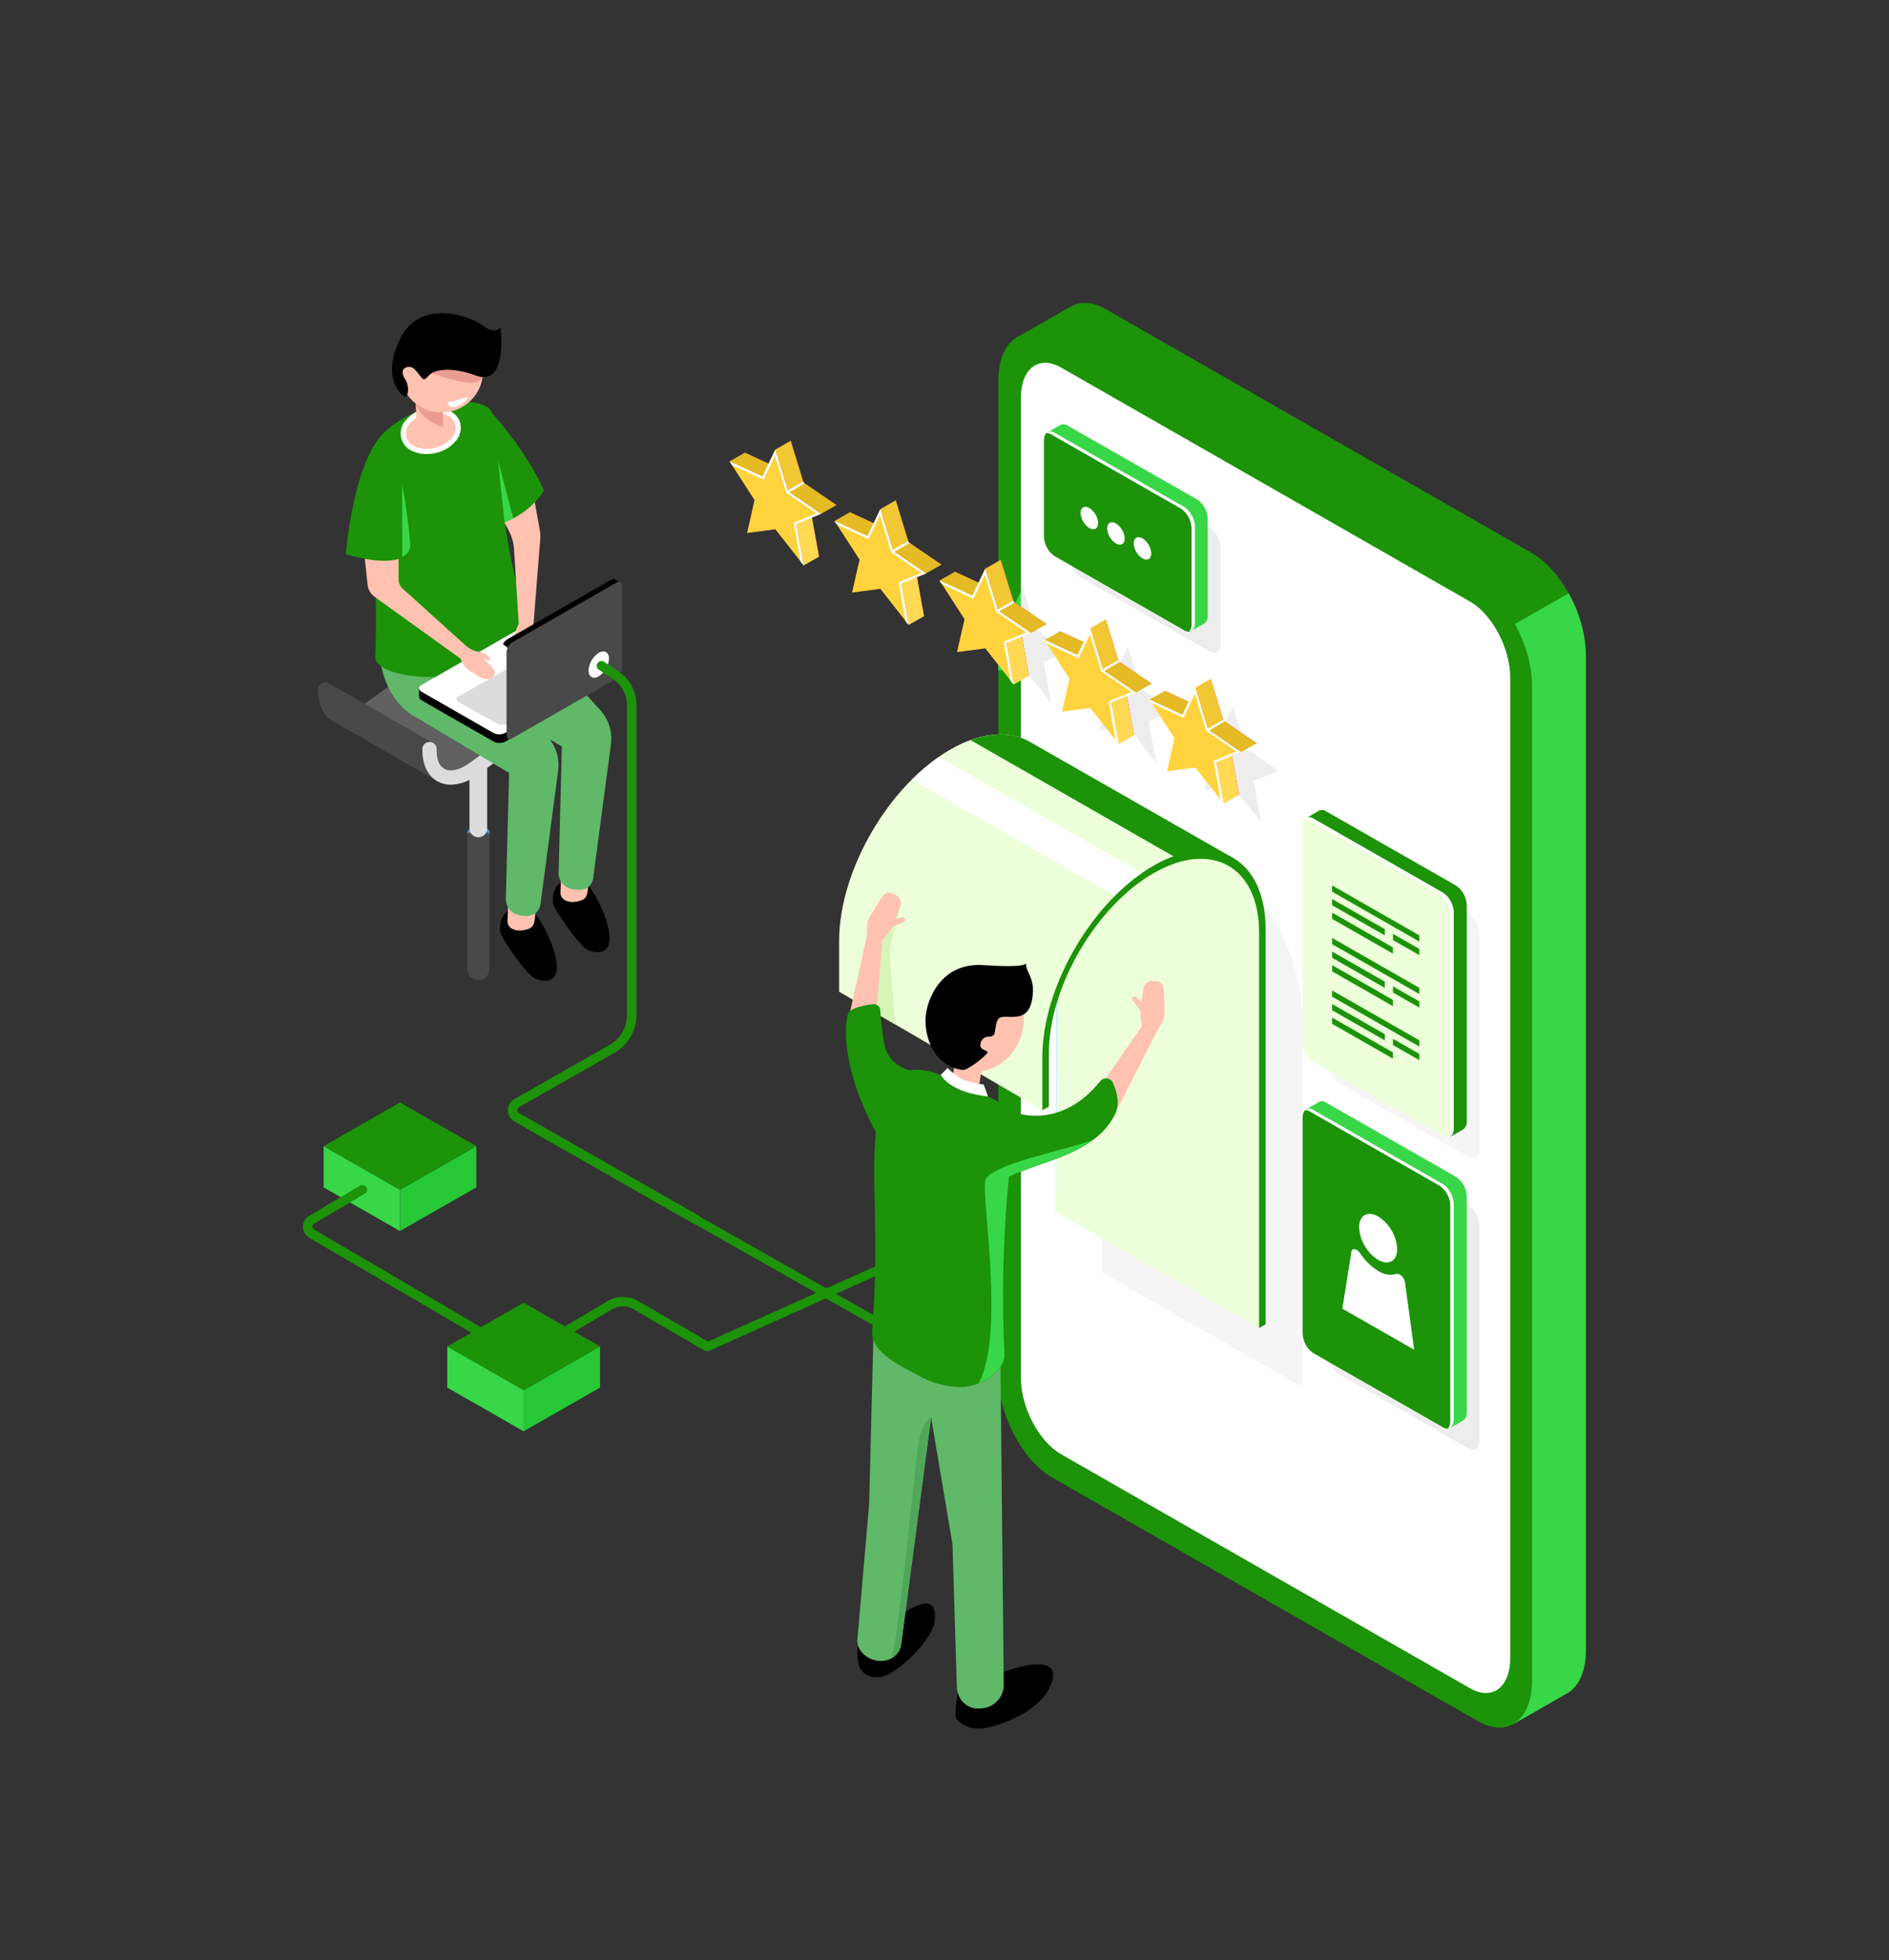<?xml version="1.0" encoding="UTF-8"?> <svg xmlns="http://www.w3.org/2000/svg" width="212" height="220" viewBox="0 0 212 220" fill="none"><rect x="0" y="0" width="212" height="220" fill="#333333" stroke="none"/> <g clip-path="url(#clip0)"> <rect width="44.056" height="1.001" transform="matrix(0.87 0.493 -0.497 0.868 75.755 134.969)" fill="#1C9309"></rect> <rect width="63.074" height="1.001" rx="0.5" transform="matrix(0.912 -0.41 0.413 0.911 78.765 150.878)" fill="#1C9309"></rect> <path d="M171.891 62.045L124.132 34.717C122.563 33.819 121.139 33.797 120.061 34.469L114.063 37.9L118.081 38.64C118.081 38.846 118.081 39.047 118.081 39.264V150.885C118.081 155.315 120.797 160.464 124.153 162.378L171.246 189.341L169.901 193.475L175.77 190.108C177.131 189.415 178 187.676 178 185.175V73.538C177.968 69.108 175.247 63.964 171.891 62.045Z" fill="#1C9309"></path> <path d="M118.06 150.885C118.06 155.315 120.775 160.464 124.132 162.378L171.224 189.341L169.879 193.475L175.749 190.108C177.109 189.415 177.979 187.676 177.979 185.175V73.538C177.917 71.1 177.254 68.713 176.047 66.586L118.06 99.751V150.885Z" fill="#38D748"></path> <path d="M165.872 193.169L118.113 165.841C114.757 163.922 112.041 158.773 112.041 154.342V42.722C112.041 38.291 114.757 36.256 118.113 38.175L165.872 65.503C169.228 67.422 171.944 72.566 171.944 77.001V188.617C171.939 193.047 169.223 195.088 165.872 193.169Z" fill="#1C9309"></path> <path d="M119.932 73.137L116.235 70.615L114.789 65.92L113.343 68.96L112.03 68.352V70.937L112.452 71.593L112.03 73.459V75.236L114.789 74.871L117.969 78.926L117.126 74.268L119.932 73.137Z" fill="#38D748"></path> <path d="M164.977 189.473L119.09 163.214C116.598 161.786 114.576 157.958 114.576 154.665V44.636C114.576 41.342 116.598 39.825 119.09 41.252L164.977 67.512C167.474 68.939 169.491 72.761 169.491 76.055V186.09C169.491 189.383 167.474 190.895 164.977 189.473Z" fill="white"></path> <path opacity="0.5" d="M146.206 155.68L123.679 142.791V88.532L134.291 94.601C137.914 96.673 140.922 99.653 143.013 103.241C145.105 106.83 146.206 110.901 146.206 115.045V155.68Z" fill="#EDEDED"></path> <path d="M115.623 83.282C113.35 81.939 110.191 82.103 106.702 84.102C99.766 88.051 94.174 97.694 94.174 105.598V111.302L94.414 111.44L116.978 124.593L117.32 117.768L117.603 115.125L118.798 111.011L118.937 110.382L121.503 105.254L123.525 102.753L125.163 100.819L129.154 97.705L129.506 97.445L131.47 96.61L134.111 95.928H136.165L138.47 96.33L115.623 83.282Z" fill="#ECFFDA"></path> <path d="M118.502 136.034L119.233 135.616V109.626C118.873 110.186 118.625 110.809 118.502 111.461V136.034Z" fill="#D4ECFF"></path> <path d="M141.306 149.045L118.502 136.023L118.737 111.429L119.606 108.944L122.248 104.445L125.369 100.776L128.186 98.545L131.227 96.711L136.75 96.087L139.674 97.726L141.306 100.2L141.819 104.001L141.643 145.117L141.306 149.045Z" fill="#ECFFDA"></path> <path d="M115.627 83.287C113.722 82.161 111.204 82.103 108.387 83.287L131.623 96.579L134.115 95.939H136.169L138.474 96.341L115.622 83.282L115.627 83.287Z" fill="#1C9309"></path> <path d="M108.931 83.065C108.16 83.355 107.416 83.709 106.706 84.123C106.172 84.413 105.697 84.736 105.201 85.085L128.369 98.339L129.158 97.72L129.51 97.461L131.474 96.626L132.258 96.425L108.931 83.065Z" fill="#ECFFDA"></path> <path d="M125.366 100.665L128.514 98.207L105.357 84.958C104.281 85.716 103.274 86.565 102.348 87.496L125.366 100.665Z" fill="white"></path> <path d="M142.039 148.627L141.308 149.045V104.71C141.329 97.266 135.993 94.268 129.511 97.969C123.028 101.67 117.713 110.768 117.713 118.207V124.186L116.982 124.604V118.63C116.982 110.726 122.601 101.083 129.511 97.128C136.42 93.174 142.039 96.383 142.039 104.313V148.627Z" fill="#1C9309"></path> <path d="M101.098 101.363L99.812 106.565L100.452 114.966L98.825 114.014L96.744 109.452L98.569 103.679L101.098 101.363Z" fill="#D6F5B7"></path> <path d="M97.768 183.087C97.262 183.326 96.843 183.713 96.568 184.197C96.293 184.68 96.176 185.236 96.231 185.788C96.239 186.236 96.314 186.679 96.455 187.105C96.77 187.766 97.805 188.691 99.459 188.019C101.113 187.348 104.795 183.948 104.928 181.712C105.184 177.562 100.382 181.992 97.768 183.087Z" fill="black"></path> <path d="M107.49 189.96C107.49 189.96 107.09 192.354 107.282 192.793C107.474 193.232 108.626 194.173 110.328 193.972C112.03 193.771 116.923 192.095 118.017 188.897C119.703 183.943 108.568 189.272 108.568 189.272L107.49 189.96Z" fill="black"></path> <path d="M112.27 151.641L112.649 189.077C112.654 189.677 112.453 190.261 112.078 190.732C111.704 191.204 111.179 191.536 110.589 191.672C110.445 191.699 110.296 191.715 110.13 191.731C109.707 191.794 109.274 191.742 108.878 191.58C108.483 191.417 108.139 191.152 107.884 190.811C107.569 190.367 107.395 189.841 107.382 189.299L106.897 173.317L104.49 159.042L101.156 184.334C101.14 184.662 101.05 184.982 100.892 185.271C100.734 185.559 100.512 185.808 100.243 186C99.793 186.293 99.26 186.435 98.723 186.407C98.336 186.391 97.957 186.296 97.609 186.127C97.262 185.957 96.954 185.718 96.706 185.423C96.382 185.047 96.209 184.565 96.22 184.07L97.543 168.812L98.034 149.404L112.27 151.641Z" fill="#60B869"></path> <path d="M107.378 118.128L106.78 121.537C106.796 121.892 106.932 122.232 107.166 122.501C107.401 122.77 107.719 122.954 108.071 123.022C109.378 123.345 109.784 122.494 109.784 122.494L110.381 118.651L107.378 118.128Z" fill="#FFC2B0"></path> <path d="M114.607 116.256C113.674 119.18 110.792 120.877 108.167 120.047C105.542 119.217 104.176 116.177 105.104 113.253C106.033 110.329 108.919 108.632 111.539 109.462C114.159 110.292 115.536 113.338 114.607 116.256Z" fill="#FFC2B0"></path> <path d="M107.532 121.601C107.441 121.564 101.967 118.069 99.945 121.728C96.647 127.686 99.059 134.517 97.88 149.352C97.683 151.836 101.252 153.348 102.938 154.305C104.43 155.175 106.122 155.652 107.852 155.69C109.56 155.69 112.841 154.194 112.724 151.99C112.19 141.797 113.081 133.211 113.924 124.874C113.924 124.863 112.873 123.742 107.532 121.601Z" fill="#1C9309"></path> <path d="M104.512 159.026L101.178 184.319C101.162 184.646 101.071 184.966 100.913 185.254C100.755 185.543 100.534 185.792 100.265 185.984C100.175 186.044 100.081 186.097 99.982 186.142C100.671 185.614 102.693 164.403 103.066 162.04C103.44 159.677 104.512 159.026 104.512 159.026Z" fill="#50A759"></path> <path d="M125.285 124.688L129.868 115.674L128.427 114.776L123.679 121.643L125.285 124.688Z" fill="#FFC2B0"></path> <path d="M95.053 115.119L97.283 105.069L99.06 105.085L98.393 113.422L95.053 115.119Z" fill="#FFC2B0"></path> <path d="M113.925 124.863C113.925 124.863 119.053 126.867 123.455 121.363C123.539 121.251 123.65 121.161 123.777 121.102C123.905 121.044 124.046 121.017 124.187 121.026C124.327 121.035 124.463 121.079 124.583 121.154C124.702 121.228 124.8 121.331 124.869 121.453C125.264 122.357 125.76 123.716 125.162 125C122.495 130.657 113.424 130.462 111.226 133.634C109.027 136.806 113.925 124.863 113.925 124.863Z" fill="#1C9309"></path> <path d="M104.06 120.348C104.06 120.348 99.828 120.67 99.22 117.038C98.999 115.84 98.856 114.628 98.793 113.412C98.792 113.309 98.769 113.208 98.725 113.116C98.681 113.023 98.619 112.94 98.54 112.873C98.462 112.806 98.371 112.757 98.272 112.727C98.173 112.698 98.069 112.69 97.966 112.703C96.953 112.825 95.384 113.126 95.17 113.798C94.85 114.802 94.253 119.735 98.436 127.295C101.173 132.249 104.06 120.348 104.06 120.348Z" fill="#1C9309"></path> <path d="M97.272 105.09L97.314 103.948C97.329 103.542 97.448 103.147 97.661 102.801L98.835 100.892L99.139 100.512C99.274 100.341 99.469 100.226 99.685 100.19C99.901 100.154 100.123 100.199 100.307 100.316L100.579 100.48C100.75 100.584 100.889 100.732 100.983 100.908C101.077 101.083 101.122 101.281 101.113 101.479L100.504 103.113L101.273 102.965C101.308 102.958 101.345 102.958 101.38 102.965C101.415 102.972 101.449 102.986 101.479 103.007C101.508 103.027 101.534 103.053 101.553 103.083C101.573 103.113 101.586 103.146 101.593 103.181C101.603 103.243 101.592 103.305 101.561 103.359C101.53 103.413 101.481 103.455 101.422 103.477L100.174 104.006L99.037 105.592L97.272 105.09Z" fill="#FFC2B0"></path> <path d="M129.899 115.732L130.433 114.717C130.621 114.359 130.713 113.958 130.7 113.554L130.636 111.318L130.556 110.837C130.523 110.622 130.411 110.427 130.241 110.29C130.072 110.152 129.857 110.081 129.638 110.092H129.318C129.119 110.1 128.927 110.161 128.76 110.269C128.594 110.377 128.46 110.528 128.374 110.705L128.086 112.418L127.493 111.889C127.466 111.866 127.434 111.849 127.4 111.838C127.366 111.827 127.33 111.823 127.295 111.826C127.259 111.829 127.224 111.839 127.192 111.855C127.161 111.871 127.132 111.893 127.109 111.921C127.069 111.969 127.047 112.03 127.047 112.092C127.047 112.155 127.069 112.216 127.109 112.264L127.947 113.321L128.166 115.505L129.899 115.732Z" fill="#FFC2B0"></path> <path d="M110.58 132.497C110.137 134.511 112.821 149.695 109.838 155.23C111.327 154.628 112.805 153.459 112.724 151.958C112.41 145.321 112.577 138.671 113.226 132.058C115.776 130.779 119.768 130.012 122.585 127.966C119.559 129.092 110.98 130.705 110.58 132.497Z" fill="#38D748"></path> <path d="M105.58 120.639L106.343 119.862C106.343 119.862 107.591 121.13 108.594 121.347C109.184 121.519 109.787 121.642 110.398 121.717L110.883 123.054C110.883 123.054 106.887 122.769 105.58 120.639Z" fill="white"></path> <path d="M111.038 116.351C111.143 116.351 111.245 116.327 111.338 116.28C111.431 116.233 111.511 116.165 111.572 116.082C111.78 115.78 111.647 114.411 112.287 114.184C113.29 113.829 115.664 115.072 115.915 111.493C116.049 109.637 115.136 109.14 115.142 108.12C115.142 108.12 115.216 108.648 110.387 108.315C105.559 107.982 103.985 112.243 103.873 114.268C103.761 116.293 104.748 119.624 108.05 120.084C108.584 120.158 110.894 118.328 110.836 118.085C110.777 117.842 109.907 117.863 110.035 117.16C110.047 117.041 110.082 116.926 110.138 116.821C110.195 116.716 110.272 116.623 110.366 116.547C110.459 116.472 110.567 116.416 110.682 116.382C110.798 116.349 110.919 116.338 111.038 116.351Z" fill="black"></path> <path d="M135.812 73.121L121.219 64.784C120.861 64.531 120.568 64.198 120.364 63.812C120.161 63.426 120.051 62.998 120.045 62.563V51.81C120.045 50.953 120.578 50.562 121.219 50.932L135.812 59.28C136.169 59.533 136.461 59.866 136.665 60.252C136.869 60.638 136.979 61.065 136.986 61.501V72.254C136.986 73.121 136.457 73.501 135.812 73.121Z" fill="#EDEDED"></path> <path d="M134.392 56.076L119.773 47.744C119.664 47.669 119.537 47.624 119.405 47.614C119.272 47.604 119.14 47.629 119.02 47.686L117.606 48.495L118.599 48.854V59.375C118.606 59.81 118.716 60.238 118.92 60.623C119.123 61.009 119.416 61.342 119.773 61.596L133.72 69.579V70.795L135.15 69.981C135.29 69.873 135.4 69.731 135.47 69.569C135.539 69.407 135.565 69.23 135.545 69.055V58.318C135.545 57.881 135.44 57.45 135.24 57.06C135.039 56.671 134.749 56.334 134.392 56.076Z" fill="#38D748"></path> <path d="M132.926 70.752L118.333 62.404C117.976 62.151 117.684 61.818 117.48 61.432C117.276 61.047 117.166 60.619 117.159 60.184V49.431C117.159 48.574 117.693 48.183 118.333 48.553L132.926 56.901C133.284 57.154 133.576 57.487 133.78 57.872C133.984 58.258 134.094 58.686 134.1 59.121V69.875C134.1 70.731 133.577 71.122 132.926 70.752Z" fill="#1C9309"></path> <path d="M132.925 56.901L118.332 48.553C118.199 48.452 118.034 48.402 117.867 48.413C117.7 48.423 117.543 48.494 117.425 48.611C117.612 48.6 117.798 48.646 117.958 48.743L132.551 57.091C132.908 57.345 133.201 57.678 133.405 58.063C133.608 58.449 133.718 58.877 133.725 59.312V70.065C133.745 70.362 133.649 70.655 133.458 70.885C133.848 70.853 134.115 70.483 134.115 69.875V59.121C134.107 58.685 133.995 58.256 133.788 57.87C133.581 57.484 133.286 57.152 132.925 56.901Z" fill="white"></path> <path d="M123.241 58.698C123.241 59.322 122.798 59.576 122.254 59.264C121.968 59.078 121.73 58.828 121.559 58.534C121.389 58.24 121.29 57.911 121.272 57.572C121.272 56.954 121.71 56.7 122.254 57.012C122.541 57.196 122.779 57.445 122.951 57.738C123.122 58.031 123.222 58.36 123.241 58.698Z" fill="white"></path> <path d="M126.224 60.432C126.224 61.056 125.782 61.304 125.237 60.998C124.951 60.812 124.713 60.562 124.543 60.268C124.372 59.974 124.274 59.645 124.256 59.306C124.256 58.683 124.693 58.434 125.237 58.741C125.524 58.926 125.763 59.176 125.935 59.47C126.106 59.764 126.205 60.093 126.224 60.432Z" fill="white"></path> <path d="M129.205 62.114C129.205 62.732 128.762 62.986 128.218 62.674C127.932 62.489 127.694 62.24 127.523 61.947C127.352 61.654 127.254 61.325 127.236 60.987C127.236 60.364 127.674 60.11 128.218 60.422C128.505 60.607 128.744 60.857 128.915 61.151C129.087 61.445 129.186 61.775 129.205 62.114Z" fill="white"></path> <path opacity="0.5" d="M164.848 129.885L150.255 121.538C149.898 121.282 149.607 120.948 149.403 120.562C149.199 120.176 149.089 119.748 149.081 119.312V95.119C149.081 94.263 149.615 93.866 150.255 94.236L164.848 102.584C165.206 102.838 165.498 103.172 165.702 103.559C165.906 103.945 166.016 104.374 166.022 104.81V129.003C166.022 129.859 165.499 130.256 164.848 129.885Z" fill="#EDEDED"></path> <path d="M163.402 99.38L148.798 91.038C148.689 90.961 148.562 90.915 148.428 90.903C148.295 90.892 148.161 90.917 148.041 90.975L146.664 91.778L147.662 92.138V116.108C147.667 116.544 147.776 116.973 147.98 117.36C148.184 117.747 148.477 118.08 148.836 118.334L162.783 126.312V127.575L164.213 126.756C164.352 126.647 164.461 126.505 164.531 126.343C164.601 126.182 164.629 126.005 164.613 125.83V101.606C164.602 101.167 164.486 100.737 164.276 100.35C164.066 99.963 163.766 99.631 163.402 99.38Z" fill="#1C9309"></path> <path d="M161.962 127.506L147.369 119.158C147.013 118.903 146.721 118.569 146.517 118.183C146.313 117.797 146.203 117.368 146.195 116.933V92.74C146.195 91.884 146.729 91.487 147.369 91.857L161.962 100.205C162.32 100.459 162.613 100.793 162.817 101.18C163.02 101.566 163.13 101.995 163.136 102.431V126.623C163.136 127.48 162.613 127.876 161.962 127.506Z" fill="#ECFFDA"></path> <path d="M161.962 100.205L147.369 91.857C147.236 91.757 147.07 91.708 146.903 91.719C146.736 91.731 146.579 91.803 146.462 91.921C146.649 91.904 146.836 91.949 146.995 92.048L161.588 100.396C161.946 100.65 162.238 100.984 162.442 101.37C162.646 101.757 162.756 102.185 162.762 102.621V126.814C162.783 127.111 162.687 127.404 162.496 127.633C162.885 127.601 163.152 127.237 163.152 126.623V102.431C163.144 101.993 163.032 101.564 162.825 101.177C162.618 100.791 162.323 100.458 161.962 100.205Z" fill="white"></path> <path d="M164.848 162.574L150.255 154.226C149.898 153.972 149.606 153.639 149.402 153.254C149.198 152.868 149.088 152.441 149.081 152.005V127.808C149.081 126.951 149.615 126.555 150.255 126.93L164.848 135.278C165.206 135.531 165.498 135.864 165.702 136.249C165.906 136.635 166.016 137.063 166.022 137.498V161.696C166.022 162.553 165.499 162.944 164.848 162.574Z" fill="#EDEDED"></path> <path d="M163.402 132.074L148.798 123.726C148.689 123.65 148.561 123.604 148.428 123.594C148.294 123.584 148.161 123.609 148.041 123.668L146.664 124.466L147.662 124.826V148.802C147.668 149.237 147.777 149.665 147.981 150.051C148.185 150.436 148.478 150.769 148.836 151.022L162.783 159V160.237L164.213 159.423C164.352 159.314 164.461 159.172 164.531 159.01C164.601 158.849 164.629 158.673 164.613 158.498V134.295C164.603 133.856 164.488 133.426 164.277 133.04C164.066 132.654 163.767 132.323 163.402 132.074Z" fill="#38D748"></path> <path d="M161.962 160.195L147.369 151.847C147.012 151.593 146.72 151.26 146.516 150.875C146.312 150.489 146.202 150.062 146.195 149.626V125.429C146.195 124.572 146.729 124.176 147.369 124.551L161.962 132.899C162.32 133.152 162.613 133.485 162.816 133.87C163.02 134.256 163.13 134.684 163.136 135.119V159.296C163.136 160.174 162.613 160.565 161.962 160.195Z" fill="#1C9309"></path> <path d="M161.962 132.899L147.369 124.551C147.236 124.45 147.071 124.4 146.904 124.411C146.737 124.421 146.58 124.492 146.462 124.609C146.649 124.595 146.837 124.642 146.995 124.741L161.588 133.089C161.946 133.342 162.239 133.675 162.443 134.061C162.647 134.446 162.756 134.874 162.762 135.31V159.507C162.782 159.804 162.686 160.097 162.496 160.327C162.885 160.295 163.152 159.925 163.152 159.317V135.119C163.144 134.683 163.032 134.254 162.825 133.868C162.618 133.482 162.323 133.15 161.962 132.899Z" fill="white"></path> <path d="M156.801 140.177C156.801 141.519 155.846 142.064 154.667 141.393C154.047 140.993 153.53 140.454 153.159 139.819C152.788 139.185 152.574 138.472 152.533 137.74C152.533 136.397 153.488 135.853 154.667 136.524C155.288 136.924 155.804 137.463 156.175 138.097C156.546 138.732 156.76 139.445 156.801 140.177Z" fill="#38D748"></path> <path d="M157.681 143.979C157.684 143.957 157.684 143.936 157.681 143.915C157.591 143.349 157.052 142.858 156.694 142.979C156.354 143.072 155.996 143.09 155.648 143.031C155.3 142.973 154.968 142.84 154.677 142.641C153.864 142.143 153.174 141.469 152.661 140.669C152.303 140.14 151.759 140.013 151.668 140.473C151.668 140.473 151.668 140.51 151.668 140.526L150.654 146.87L158.706 151.475L157.681 143.979Z" fill="#38D748"></path> <path d="M156.801 140.177C156.801 141.519 155.846 142.064 154.667 141.393C154.047 140.993 153.53 140.454 153.159 139.819C152.788 139.185 152.574 138.472 152.533 137.74C152.533 136.397 153.488 135.853 154.667 136.524C155.288 136.924 155.804 137.463 156.175 138.097C156.546 138.732 156.76 139.445 156.801 140.177Z" fill="white"></path> <path d="M157.681 143.979C157.684 143.957 157.684 143.936 157.681 143.915C157.591 143.349 157.052 142.858 156.694 142.979C156.354 143.072 155.996 143.09 155.648 143.031C155.3 142.973 154.968 142.84 154.677 142.641C153.864 142.143 153.174 141.469 152.661 140.669C152.303 140.14 151.759 140.013 151.668 140.473C151.668 140.473 151.668 140.51 151.668 140.526L150.654 146.87L158.706 151.475L157.681 143.979Z" fill="white"></path> <path d="M159.288 105.672L149.508 100.078V99.38L159.288 104.974V105.672Z" fill="#1C9309"></path> <path d="M156.331 107.03L149.508 103.129V102.431L156.331 106.332V107.03Z" fill="#1C9309"></path> <path d="M155.414 104.979L149.508 101.601V100.903L155.414 104.281V104.979Z" fill="#1C9309"></path> <path d="M159.289 107.194L156.333 105.508V104.81L159.289 106.496V107.194Z" fill="#1C9309"></path> <path d="M159.288 111.561L149.508 105.968V105.27L159.288 110.863V111.561Z" fill="#1C9309"></path> <path d="M156.331 112.925L149.508 109.018V108.32L156.331 112.227V112.925Z" fill="#1C9309"></path> <path d="M155.414 110.873L149.508 107.496V106.798L155.414 110.176V110.873Z" fill="#1C9309"></path> <path d="M159.289 113.084L156.333 111.397V110.7L159.289 112.391V113.084Z" fill="#1C9309"></path> <path d="M159.288 117.451L149.508 111.863V111.165L159.288 116.753V117.451Z" fill="#1C9309"></path> <path d="M156.331 118.814L149.508 114.908V114.21L156.331 118.116V118.814Z" fill="#1C9309"></path> <path d="M155.414 116.763L149.508 113.385V112.687L155.414 116.065V116.763Z" fill="#1C9309"></path> <path d="M159.289 118.978L156.333 117.287V116.589L159.289 118.281V118.978Z" fill="#1C9309"></path> <path d="M79.342 151.635C79.458 151.634 79.571 151.595 79.663 151.525C79.755 151.454 79.822 151.355 79.852 151.244C79.882 151.133 79.875 151.014 79.831 150.908C79.787 150.801 79.709 150.711 79.609 150.652L71.643 146.026C71.12 145.717 70.522 145.555 69.914 145.555C69.305 145.555 68.708 145.717 68.185 146.026L61.601 149.922C61.494 149.999 61.42 150.113 61.393 150.241C61.365 150.369 61.387 150.503 61.454 150.616C61.52 150.729 61.626 150.814 61.752 150.854C61.878 150.893 62.014 150.886 62.135 150.832L68.719 146.93C69.078 146.721 69.487 146.611 69.903 146.611C70.32 146.611 70.729 146.721 71.088 146.93L79.054 151.561C79.141 151.613 79.241 151.638 79.342 151.635Z" fill="#1C9309"></path> <path d="M52.818 93.993C53.093 94.131 53.396 94.204 53.704 94.204C54.012 94.204 54.315 94.131 54.59 93.993C54.698 93.96 54.793 93.892 54.861 93.802C54.928 93.711 54.965 93.601 54.965 93.488C54.965 93.375 54.928 93.266 54.861 93.175C54.793 93.084 54.698 93.017 54.59 92.983C54.315 92.845 54.012 92.773 53.704 92.773C53.396 92.773 53.093 92.845 52.818 92.983C52.71 93.017 52.615 93.084 52.547 93.175C52.48 93.266 52.443 93.375 52.443 93.488C52.443 93.601 52.48 93.711 52.547 93.802C52.615 93.892 52.71 93.96 52.818 93.993Z" fill="#5793CE"></path> <path d="M66.265 82.838L62.221 80.512L64.483 79.497L66.425 80.861L66.265 82.838Z" fill="url(#paint0_radial)"></path> <path d="M47.153 83.943V83.811C47.175 83.616 47.269 83.437 47.417 83.307C47.564 83.176 47.755 83.104 47.953 83.104C48.151 83.104 48.341 83.176 48.489 83.307C48.636 83.437 48.73 83.616 48.753 83.811V83.943C48.753 85 49.089 85.783 49.687 86.058C50.285 86.333 51.373 86.142 52.413 85.392L61.031 79.132C62.359 78.17 63.698 77.821 64.856 78.122L57.738 74.03L65.987 78.788L64.92 79.143L60.753 81.014L55.081 85L50.605 87.353L50.402 87.401C49.335 86.528 48.188 85.778 47.547 84.509C47.436 84.32 47.306 84.142 47.158 83.98C47.158 83.98 47.153 83.959 47.153 83.943Z" fill="#5793CE"></path> <path d="M54.829 73.459L55.571 73.036H63.686L67.688 75.32L68.659 75.193V76.156C68.658 76.227 68.637 76.297 68.597 76.357C68.557 76.417 68.501 76.465 68.435 76.494L56.659 83.256C56.452 83.36 56.219 83.404 55.987 83.383L54.829 73.459Z" fill="#396CAA"></path> <path d="M68.227 75.251L68.659 75.193V76.155C68.658 76.227 68.637 76.297 68.597 76.357C68.557 76.417 68.501 76.464 68.435 76.494L68.227 76.61V75.251Z" fill="#5793CE"></path> <path d="M56.542 83.287C56.178 83.401 55.784 83.377 55.438 83.219V81.585H56.542V83.287Z" fill="#274F89"></path> <path d="M57.059 82.917L58.046 81.67L68.429 75.712C68.613 75.581 68.763 75.409 68.867 75.211C68.972 75.013 69.028 74.793 69.032 74.57V66.142L69.63 65.37L69.07 65.048C69.008 65.009 68.937 64.989 68.864 64.989C68.791 64.989 68.72 65.009 68.659 65.048L56.894 71.799C56.71 71.929 56.559 72.1 56.454 72.299C56.349 72.497 56.293 72.717 56.291 72.941V82.114C56.28 82.208 56.294 82.303 56.332 82.389C56.371 82.476 56.432 82.55 56.51 82.606L57.059 82.917Z" fill="#173D7A"></path> <path d="M69.353 65.688L69.62 65.344L69.06 65.022C68.999 64.983 68.927 64.963 68.855 64.963C68.782 64.963 68.711 64.983 68.649 65.022L68.446 65.138L69.353 65.688Z" fill="#5793CE"></path> <path d="M53.682 110.007C54.008 110.007 54.32 109.879 54.55 109.651C54.78 109.423 54.909 109.114 54.909 108.791V93.459H52.455V108.791C52.455 109.114 52.584 109.423 52.814 109.651C53.044 109.879 53.356 110.007 53.682 110.007Z" fill="#494949"></path> <path d="M53.682 93.967C53.946 93.965 54.199 93.861 54.385 93.675C54.57 93.49 54.675 93.24 54.675 92.978V78.545H52.69V92.978C52.69 93.24 52.794 93.49 52.98 93.675C53.166 93.861 53.419 93.965 53.682 93.967Z" fill="#DCDCDC"></path> <path d="M40.291 79.38C40.526 79.256 40.752 79.117 40.968 78.963L49.586 72.682C51.144 71.551 52.744 71.26 53.987 71.884L54.078 71.937L65.987 78.778L64.92 79.132L60.753 81.004L55.081 84.99L50.605 87.348L50.402 87.39C49.335 86.518 48.188 85.767 47.547 84.498C46.438 82.579 43.353 82.029 41.539 80.47C41.358 80.586 41.171 80.692 41.006 80.787C40.676 80.37 40.433 79.892 40.291 79.38Z" fill="#616161"></path> <path d="M36.506 76.557C36.682 76.558 36.854 76.617 36.991 76.727L48.639 83.409L48.212 85.132L47.775 84.926C48.442 85.984 49.466 86.634 50.395 87.411L49.077 87.686L37.669 81.109L37.509 81.04C37.356 80.96 37.21 80.868 37.072 80.766C36.202 80.105 35.711 78.947 35.711 77.504V77.366C35.709 77.261 35.728 77.157 35.767 77.059C35.806 76.961 35.864 76.872 35.938 76.797C36.012 76.722 36.1 76.662 36.197 76.621C36.295 76.579 36.4 76.558 36.506 76.557Z" fill="#494949"></path> <path d="M50.609 88.072C51.702 88.02 52.751 87.63 53.608 86.957L62.23 80.697C63.265 79.941 64.284 79.698 64.957 80.031C65.629 80.364 65.891 81.088 65.891 82.145C65.891 82.356 65.975 82.558 66.125 82.706C66.275 82.855 66.479 82.939 66.691 82.939C66.903 82.939 67.107 82.855 67.257 82.706C67.407 82.558 67.491 82.356 67.491 82.145C67.491 80.47 66.83 79.174 65.677 78.598C64.439 77.974 62.839 78.265 61.281 79.396L52.663 85.656C51.623 86.407 50.604 86.655 49.937 86.317C49.27 85.978 49.003 85.26 49.003 84.202V84.065C49.003 83.854 48.919 83.653 48.769 83.504C48.619 83.355 48.415 83.272 48.203 83.272C47.991 83.272 47.787 83.355 47.637 83.504C47.487 83.653 47.403 83.854 47.403 84.065V84.202C47.403 85.883 48.059 87.173 49.211 87.755C49.646 87.968 50.125 88.076 50.609 88.072Z" fill="#DCDCDC"></path> <path d="M57.379 102.066C57.379 102.066 59.007 101.257 59.999 102.463C60.992 103.668 62.421 106.518 62.485 108.447C62.55 110.377 60.943 110.245 60.004 109.79C59.065 109.336 56.312 105.381 56.147 104.609C56.084 104.258 56.093 103.898 56.173 103.55C56.253 103.203 56.401 102.874 56.611 102.584C56.856 102.378 57.379 102.066 57.379 102.066Z" fill="black"></path> <path d="M57.029 101.68L56.954 103.345C56.945 103.519 56.985 103.692 57.068 103.845C57.152 103.998 57.277 104.125 57.429 104.212C57.812 104.418 58.255 104.486 58.682 104.403C59.904 104.212 60.011 103.874 60.102 102.198C60.192 100.523 57.029 101.68 57.029 101.68Z" fill="#FFC2B0"></path> <path d="M63.324 98.862C63.324 98.862 64.925 98.053 65.944 99.259C66.963 100.464 68.356 103.346 68.409 105.244C68.462 107.142 66.872 107.041 65.933 106.586C64.994 106.132 62.241 102.177 62.075 101.405C62.013 101.055 62.022 100.695 62.1 100.347C62.179 100 62.327 99.671 62.534 99.38C62.801 99.174 63.324 98.862 63.324 98.862Z" fill="black"></path> <path d="M62.973 98.476L62.898 100.142C62.888 100.316 62.927 100.489 63.011 100.642C63.095 100.795 63.22 100.922 63.373 101.008C63.754 101.214 64.195 101.281 64.621 101.199C65.848 101.003 65.955 100.67 66.04 98.994C66.126 97.319 62.973 98.476 62.973 98.476Z" fill="#FFC2B0"></path> <path d="M48.486 67.876C48.966 60.131 56.954 69.018 56.954 69.018L62.417 74.305L67.337 79.661C67.812 80.178 68.168 80.791 68.38 81.459C68.592 82.126 68.655 82.832 68.564 83.525L66.568 98.588C66.522 98.946 66.345 99.276 66.069 99.513C65.793 99.75 65.439 99.878 65.074 99.872C64.828 99.869 64.582 99.848 64.338 99.809C63.863 99.758 63.427 99.527 63.121 99.164C62.814 98.801 62.662 98.335 62.695 97.863L63.057 83.784L52.722 77.609C52.722 77.609 48.006 75.627 48.486 67.876Z" fill="#60B869"></path> <path d="M42.541 70.832C43.021 63.081 51.009 71.968 51.009 71.968L56.472 77.255L61.419 82.637C61.893 83.154 62.248 83.767 62.459 84.433C62.67 85.1 62.732 85.804 62.641 86.497L60.65 101.522C60.601 101.879 60.422 102.205 60.147 102.441C59.872 102.676 59.52 102.804 59.156 102.801C58.908 102.798 58.66 102.777 58.415 102.738C57.941 102.686 57.505 102.454 57.199 102.092C56.893 101.729 56.739 101.264 56.771 100.792L57.134 86.74L46.799 80.565C46.799 80.565 42.061 78.577 42.541 70.832Z" fill="#60B869"></path> <path d="M47.269 45.962C41.213 48.453 41.336 51.995 41.336 51.995C41.336 51.995 42.52 65 42.115 73.671C41.944 77.297 61.579 77.578 58.655 67.892C55.203 56.478 56.494 47.231 54.883 45.836C53.272 44.44 48.832 45.323 47.269 45.962Z" fill="#1C9309"></path> <path d="M45.333 49.099C45.017 47.88 46.113 46.547 47.782 46.121C49.451 45.696 51.061 46.338 51.378 47.557C51.694 48.775 50.598 50.108 48.929 50.534C47.26 50.96 45.65 50.317 45.333 49.099Z" fill="#FFC2B0"></path> <path d="M47.884 50.958C48.256 50.959 48.627 50.913 48.988 50.82C49.819 50.625 50.566 50.173 51.122 49.531C51.369 49.257 51.546 48.929 51.639 48.575C51.731 48.219 51.737 47.848 51.656 47.49C51.298 46.121 49.522 45.376 47.702 45.851C46.872 46.048 46.125 46.5 45.569 47.141C45.312 47.407 45.128 47.733 45.034 48.089C44.939 48.445 44.937 48.819 45.029 49.175C45.12 49.532 45.301 49.86 45.555 50.128C45.809 50.396 46.127 50.596 46.481 50.709C46.928 50.879 47.404 50.963 47.884 50.958ZM48.807 46.285C49.932 46.285 50.871 46.813 51.085 47.638C51.144 47.908 51.137 48.187 51.064 48.453C50.99 48.719 50.853 48.964 50.663 49.166C50.181 49.702 49.549 50.084 48.847 50.264C48.145 50.444 47.405 50.413 46.721 50.175C46.456 50.088 46.217 49.939 46.022 49.741C45.827 49.544 45.683 49.303 45.6 49.039C45.543 48.769 45.552 48.489 45.626 48.224C45.7 47.958 45.838 47.714 46.027 47.511C46.498 46.963 47.134 46.578 47.841 46.412C48.157 46.332 48.481 46.289 48.807 46.285Z" fill="white"></path> <path d="M49.681 45.719C49.651 46.424 49.669 47.131 49.734 47.834C49.771 48.431 47.659 48.991 47.109 48.447C46.56 47.902 46.784 47.347 46.65 45.312C46.517 43.277 49.681 45.719 49.681 45.719Z" fill="#FFC2B0"></path> <path d="M46.66 45.312C46.66 45.312 47.194 47.199 49.744 47.924L49.707 46.206L46.66 45.312Z" fill="#EA9C92"></path> <path d="M45.038 40.522C44.808 41.406 44.847 42.338 45.151 43.199C45.455 44.061 46.01 44.814 46.746 45.363C47.482 45.912 48.365 46.232 49.285 46.284C50.205 46.335 51.119 46.115 51.913 45.652C52.706 45.189 53.344 44.503 53.744 43.681C54.144 42.858 54.289 41.937 54.161 41.033C54.032 40.13 53.637 39.284 53.023 38.603C52.41 37.922 51.607 37.436 50.715 37.208C50.123 37.056 49.506 37.021 48.9 37.105C48.294 37.19 47.71 37.392 47.183 37.7C46.656 38.007 46.195 38.415 45.827 38.899C45.459 39.384 45.191 39.935 45.038 40.522Z" fill="#FFC2B0"></path> <path d="M48.481 41.844C48.481 41.844 51.047 42.933 52.824 42.949C54.6 42.965 54.211 41.484 54.211 41.484L48.935 40.729L48.481 41.844Z" fill="#EA9C92"></path> <path d="M53.351 42.135C53.351 42.135 51.115 41.194 49.157 41.606C48.692 41.695 48.273 41.942 47.972 42.304C47.883 42.427 47.756 42.518 47.61 42.563C47.263 42.637 46.697 41.21 46.009 41.178C45.321 41.146 44.883 41.617 45.438 42.5C45.993 43.383 45.801 44.361 45.55 44.503C45.299 44.646 42.589 42.59 44.974 37.905C47.359 33.221 53.415 35.727 54.375 36.673C54.375 36.673 55.368 37.53 56.173 36.769C56.173 36.769 57.08 43.488 53.351 42.135Z" fill="black"></path> <path d="M44.729 61.495V65.011C44.729 65.21 44.771 65.406 44.852 65.588C44.933 65.77 45.051 65.934 45.198 66.068L52.481 72.645L51.654 73.898L42.05 66.988C41.828 66.829 41.642 66.625 41.504 66.39C41.366 66.155 41.28 65.894 41.25 65.624L40.61 59.497L44.729 61.495Z" fill="#FFC2B0"></path> <path d="M41.849 50.239C41.849 50.239 39.635 53.533 38.813 62.198C38.813 62.198 42.59 63.409 44.73 62.727C46.87 62.045 41.849 50.239 41.849 50.239Z" fill="#1C9309"></path> <path d="M45.135 54.406C45.566 56.634 45.87 58.884 46.047 61.146C46.054 61.435 45.97 61.718 45.807 61.957C45.643 62.196 45.408 62.378 45.135 62.478V54.406Z" fill="#38D748"></path> <path d="M47.013 77.213L48.614 77.001L59.002 71.059C59.209 70.966 59.434 70.923 59.66 70.932C59.886 70.941 60.107 71.003 60.304 71.112L67.668 75.341L68.639 75.215V76.177C68.638 76.248 68.616 76.318 68.577 76.378C68.537 76.438 68.481 76.486 68.415 76.515L56.66 83.256C56.454 83.349 56.229 83.392 56.003 83.383C55.777 83.374 55.556 83.312 55.358 83.203L47.355 78.619C47.268 78.581 47.193 78.521 47.138 78.445C47.083 78.368 47.049 78.279 47.04 78.186L47.013 77.213Z" fill="black"></path> <path d="M56.659 82.272L68.435 75.532C68.771 75.341 68.728 75.003 68.344 74.791L60.341 70.203C60.143 70.095 59.922 70.034 59.696 70.025C59.47 70.015 59.245 70.058 59.039 70.15L47.247 76.912C46.916 77.102 46.954 77.44 47.338 77.652L55.341 82.241C55.543 82.348 55.768 82.406 55.996 82.412C56.225 82.418 56.452 82.37 56.659 82.272Z" fill="white"></path> <path d="M56.858 81.252L66.654 75.648C66.926 75.489 66.894 75.215 66.574 75.029L62.279 72.635C62.116 72.547 61.935 72.499 61.75 72.491C61.565 72.484 61.381 72.518 61.212 72.592L51.421 78.191C51.143 78.35 51.175 78.63 51.495 78.809L55.796 81.204C55.957 81.293 56.137 81.344 56.321 81.352C56.505 81.361 56.689 81.326 56.858 81.252Z" fill="#DCDCDC"></path> <path d="M59.867 69.986L59.989 70.789C60.094 71.474 60.076 72.172 59.936 72.851L59.792 73.564C59.752 73.76 59.653 73.938 59.51 74.078C59.366 74.217 59.184 74.311 58.986 74.347C58.911 74.364 58.833 74.364 58.758 74.349C58.682 74.333 58.611 74.301 58.549 74.255C58.487 74.209 58.436 74.151 58.399 74.084C58.362 74.016 58.34 73.942 58.336 73.866L58.138 72.142C58.138 72.142 57.695 72.724 57.482 72.724C57.269 72.724 57.722 71.001 58.208 70.023C58.693 69.045 59.867 69.986 59.867 69.986Z" fill="#FFC2B0"></path> <path d="M55.876 57.186L57.151 59.666C57.456 60.251 57.637 60.891 57.685 61.548L58.218 70.007L59.878 69.97L60.636 60.454C60.656 60.16 60.642 59.866 60.593 59.576L59.728 54.749L55.876 57.186Z" fill="#FFC2B0"></path> <path d="M64.241 78.091L64.978 77.662L69.027 70.694V66.116L69.625 65.344L69.065 65.022C69.003 64.983 68.932 64.963 68.859 64.963C68.787 64.963 68.715 64.983 68.654 65.022L56.889 71.773C56.691 71.901 56.537 72.086 56.446 72.302L64.241 78.091Z" fill="black"></path> <path d="M57.444 72.122L69.209 65.37C69.545 65.18 69.812 65.37 69.817 65.82V74.992C69.816 75.216 69.761 75.436 69.657 75.635C69.554 75.833 69.404 76.004 69.22 76.134L57.449 82.886C57.119 83.081 56.846 82.886 56.846 82.436V73.264C56.849 73.04 56.904 72.82 57.008 72.622C57.111 72.424 57.261 72.252 57.444 72.122Z" fill="#494949"></path> <path d="M51.655 73.898L51.847 74.289C52.065 74.727 52.406 75.094 52.828 75.346L53.997 76.06C54.178 76.166 54.384 76.223 54.594 76.223C54.805 76.223 55.011 76.166 55.192 76.06H55.229C55.313 76.002 55.383 75.927 55.434 75.84C55.485 75.752 55.517 75.655 55.526 75.555C55.536 75.454 55.523 75.353 55.489 75.257C55.456 75.162 55.401 75.075 55.331 75.003L54.109 73.76C54.109 73.76 54.797 74.289 54.989 74.072C55.181 73.856 54.322 73.168 53.703 73.142C53.255 73.079 52.833 72.897 52.482 72.613L51.655 73.898Z" fill="#FFC2B0"></path> <path d="M54.756 45.83C54.756 45.83 59.232 50.657 61.041 55.088C59.813 56.957 57.932 58.313 55.759 58.894C52.013 59.994 54.756 45.83 54.756 45.83Z" fill="#1C9309"></path> <path d="M56.617 58.608L55.892 51.662L57.605 58.169C57.284 58.333 56.954 58.479 56.617 58.608Z" fill="#38D748"></path> <path d="M51.4 44.858L52.605 44.53C52.267 45.043 51.771 45.435 51.192 45.65C50.354 45.883 50.221 45.175 50.221 45.175L51.4 44.858Z" fill="white"></path> <path d="M44.889 138.159V133.533L36.32 128.633V133.258L44.889 138.159Z" fill="#38D748"></path> <path d="M44.89 133.533L53.459 128.633V133.258L44.89 138.159V133.533Z" fill="#26C836"></path> <path d="M36.321 128.632L44.89 123.732L53.459 128.632L44.89 133.533L36.321 128.632Z" fill="#1C9309"></path> <path d="M66.05 75.241C66.05 75.97 66.584 76.266 67.203 75.901C67.537 75.684 67.815 75.392 68.015 75.049C68.214 74.705 68.329 74.32 68.35 73.924C68.35 73.2 67.816 72.904 67.203 73.269C66.868 73.485 66.59 73.776 66.389 74.119C66.189 74.461 66.073 74.846 66.05 75.241Z" fill="white"></path> <path d="M78.141 137.403C78.234 137.403 78.326 137.378 78.406 137.332C78.487 137.285 78.553 137.219 78.6 137.139C78.67 137.018 78.689 136.875 78.653 136.74C78.617 136.606 78.529 136.491 78.408 136.42L58.266 124.926C58.204 124.894 58.153 124.845 58.117 124.785C58.081 124.726 58.063 124.657 58.063 124.588C58.063 124.518 58.081 124.449 58.117 124.389C58.153 124.328 58.204 124.279 58.266 124.244L68.937 118.18C69.695 117.746 70.325 117.122 70.764 116.37C71.202 115.619 71.433 114.766 71.434 113.898V79.148C71.435 78.396 71.25 77.656 70.896 76.992C70.541 76.327 70.028 75.759 69.401 75.336L67.801 74.279C67.684 74.202 67.541 74.173 67.403 74.2C67.265 74.226 67.144 74.305 67.064 74.42C66.985 74.535 66.955 74.676 66.98 74.813C67.004 74.95 67.083 75.071 67.198 75.151L68.798 76.208C69.282 76.535 69.677 76.973 69.951 77.485C70.224 77.998 70.367 78.568 70.367 79.148V113.919C70.366 114.601 70.184 115.271 69.84 115.861C69.495 116.451 69 116.941 68.404 117.282L57.732 123.346C57.508 123.473 57.322 123.657 57.193 123.878C57.064 124.099 56.995 124.351 56.995 124.607C56.995 124.862 57.064 125.114 57.193 125.335C57.322 125.557 57.508 125.74 57.732 125.868L77.874 137.356C77.958 137.394 78.049 137.411 78.141 137.403Z" fill="#1C9309"></path> <path d="M55.635 151.07C55.752 151.07 55.865 151.032 55.958 150.961C56.051 150.891 56.118 150.793 56.149 150.681C56.18 150.569 56.173 150.451 56.129 150.343C56.085 150.236 56.007 150.146 55.907 150.086L35.242 137.985C35.185 137.951 35.139 137.904 35.106 137.848C35.073 137.791 35.056 137.728 35.055 137.662C35.054 137.598 35.07 137.534 35.102 137.477C35.134 137.421 35.18 137.373 35.236 137.34L40.876 134.009C40.947 133.98 41.01 133.937 41.062 133.882C41.114 133.827 41.154 133.761 41.178 133.689C41.203 133.618 41.211 133.542 41.204 133.467C41.196 133.391 41.172 133.319 41.133 133.254C41.095 133.188 41.043 133.132 40.98 133.088C40.918 133.045 40.847 133.015 40.772 133.001C40.697 132.987 40.62 132.989 40.546 133.007C40.472 133.025 40.403 133.058 40.343 133.105L34.703 136.457C34.488 136.584 34.311 136.764 34.188 136.98C34.065 137.195 34 137.439 34 137.686C34 137.934 34.065 138.177 34.188 138.393C34.311 138.608 34.488 138.788 34.703 138.915L55.368 151.017C55.451 151.056 55.543 151.074 55.635 151.07Z" fill="#1C9309"></path> <path d="M58.768 160.634V156.013L50.199 151.107V155.733L58.768 160.634Z" fill="#38D748"></path> <path d="M58.767 156.013L67.342 151.107V155.733L58.767 160.634V156.013Z" fill="#26C836"></path> <path d="M50.198 151.107L58.767 146.206L67.342 151.107L58.767 156.013L50.198 151.107Z" fill="#1C9309"></path> <path d="M126.57 72.603L128.016 77.297L131.713 79.819L128.907 80.951L129.75 85.608L126.57 81.553L123.395 81.971L124.238 78.275L121.432 73.935L125.129 75.643L126.57 72.603Z" fill="#EDEDED"></path> <path d="M138.356 79.285L139.802 83.98L143.495 86.502L140.693 87.633L141.531 92.291L138.356 88.236L135.176 88.659L136.019 84.958L133.213 80.618L136.91 82.325L138.356 79.285Z" fill="#EDEDED"></path> <path d="M119.933 73.137L116.235 70.615L114.789 65.92L114.57 66.38V74.903L114.789 74.871L117.969 78.926L117.126 74.268L119.933 73.137Z" fill="#EDEDED"></path> <path d="M88.74 49.468L90.186 54.162L93.883 56.684L91.077 57.816L91.92 62.473L88.74 58.423L85.565 58.841L86.403 55.14L83.602 50.8L87.299 52.508L88.74 49.468Z" fill="#FF0000"></path> <path d="M81.879 51.783L83.602 50.8L86.27 52.032C86.27 52.032 86.27 53.808 86.27 53.85C85.881 53.906 85.489 53.938 85.096 53.945C85.016 53.945 81.879 51.783 81.879 51.783Z" fill="#E4BA25"></path> <path d="M91.921 62.472L90.197 63.456L89.355 58.799C89.355 58.799 90.192 57.921 90.187 57.921L91.126 58.08L91.921 62.472Z" fill="#FFD954"></path> <path d="M87.017 50.451L88.463 55.146L92.161 57.662L89.354 58.799L90.197 63.457L87.017 59.402L83.842 59.819L84.68 56.124L81.879 51.783L85.571 53.491L87.017 50.451Z" fill="#FED33D"></path> <path d="M90.197 63.457L89.354 58.799L92.161 57.662L88.463 55.146L87.017 50.451L85.571 53.491L81.879 51.783L82.135 52.18L85.699 53.829L86.969 51.154L88.244 55.304L91.622 57.609L89.066 58.667L89.856 63.05L90.197 63.457Z" fill="white"></path> <path d="M87.018 50.451L88.741 49.468L90.186 54.162L88.463 55.145L87.018 50.451Z" fill="#F1C734"></path> <path d="M93.883 56.684L92.16 57.662L88.463 55.146L90.186 54.162L93.883 56.684Z" fill="#E4BA25"></path> <path d="M88.549 55.262L88.288 55.114L90.15 54.035L90.187 54.162L90.31 54.247L88.549 55.262Z" fill="white"></path> <path d="M100.527 56.15L101.968 60.845L105.666 63.367L102.864 64.498L103.702 69.156L100.527 65.106L97.347 65.524L98.19 61.823L95.384 57.483L99.081 59.195L100.527 56.15Z" fill="#FF0000"></path> <path d="M93.661 58.466L95.384 57.482L98.052 58.714C98.052 58.714 98.052 60.49 98.052 60.532C97.663 60.589 97.271 60.62 96.878 60.628C96.803 60.628 93.661 58.466 93.661 58.466Z" fill="#E4BA25"></path> <path d="M103.702 69.155L101.979 70.138L101.142 65.481L101.974 64.604L102.913 64.762L103.702 69.155Z" fill="#FFD954"></path> <path d="M98.805 57.133L100.245 61.828L103.943 64.35L101.136 65.481L101.979 70.139L98.805 66.084L95.625 66.502L96.468 62.806L93.661 58.466L97.359 60.173L98.805 57.133Z" fill="#FED33D"></path> <path d="M101.979 70.139L101.142 65.481L103.943 64.35L100.245 61.828L98.805 57.133L97.359 60.173L93.661 58.466L93.917 58.862L97.481 60.512L98.751 57.837L100.027 61.987L103.409 64.292L100.848 65.349L101.643 69.737L101.979 70.139Z" fill="white"></path> <path d="M98.804 57.133L100.527 56.15L101.967 60.844L100.244 61.828L98.804 57.133Z" fill="#F1C734"></path> <path d="M105.664 63.366L103.941 64.35L100.244 61.828L101.967 60.845L105.664 63.366Z" fill="#E4BA25"></path> <path d="M100.33 61.944L100.068 61.796L101.93 60.718L101.968 60.845L102.096 60.929L100.33 61.944Z" fill="white"></path> <path d="M112.307 62.833L113.753 67.527L117.451 70.049L114.644 71.181L115.487 75.838L112.307 71.789L109.132 72.206L109.97 68.511L107.169 64.165L110.867 65.878L112.307 62.833Z" fill="#FF0000"></path> <path d="M105.441 65.148L107.181 64.165L109.848 65.397C109.848 65.397 109.848 67.173 109.848 67.215C109.459 67.271 109.067 67.303 108.674 67.31C108.584 67.305 105.441 65.148 105.441 65.148Z" fill="#E4BA25"></path> <path d="M115.487 75.838L113.758 76.821L112.921 72.164C112.921 72.164 113.758 71.292 113.753 71.292L114.692 71.445L115.487 75.838Z" fill="#FFD954"></path> <path d="M110.585 63.816L112.031 68.511L115.723 71.032L112.922 72.164L113.765 76.822L110.585 72.767L107.405 73.184L108.248 69.489L105.441 65.148L109.139 66.856L110.585 63.816Z" fill="#FED33D"></path> <path d="M113.76 76.822L112.922 72.164L115.718 71.032L112.02 68.511L110.574 63.816L109.128 66.856L105.431 65.148L105.692 65.545L109.251 67.194L110.521 64.519L111.801 68.669L115.184 70.974L112.628 72.032L113.418 76.42L113.76 76.822Z" fill="white"></path> <path d="M110.585 63.816L112.308 62.833L113.754 67.527L112.031 68.51L110.585 63.816Z" fill="#F1C734"></path> <path d="M117.451 70.049L115.722 71.032L112.03 68.511L113.753 67.527L117.451 70.049Z" fill="#E4BA25"></path> <path d="M112.115 68.627L111.849 68.479L113.716 67.406L113.753 67.527L113.876 67.612L112.115 68.627Z" fill="white"></path> <path d="M124.095 69.521L125.535 74.21L129.233 76.732L126.432 77.863L127.269 82.526L124.095 78.471L120.915 78.889L121.758 75.193L118.951 70.848L122.649 72.561L124.095 69.521Z" fill="#FF0000"></path> <path d="M117.228 71.831L118.951 70.853L121.618 72.079C121.618 72.079 121.618 73.855 121.618 73.898C121.231 73.954 120.841 73.986 120.45 73.993C120.37 73.993 117.228 71.831 117.228 71.831Z" fill="#E4BA25"></path> <path d="M127.269 82.525L125.546 83.503L124.703 78.846C124.703 78.846 125.541 77.974 125.535 77.974L126.48 78.133L127.269 82.525Z" fill="#FFD954"></path> <path d="M122.366 70.499L123.812 75.193L127.509 77.715L124.703 78.847L125.546 83.504L122.366 79.454L119.191 79.872L120.029 76.171L117.228 71.831L120.925 73.538L122.366 70.499Z" fill="#FED33D"></path> <path d="M125.546 83.504L124.703 78.847L127.509 77.715L123.812 75.193L122.366 70.478L120.925 73.517L117.228 71.81L117.484 72.212L121.053 73.877L122.323 71.202L123.598 75.352L126.981 77.657L124.42 78.714L125.215 83.102L125.546 83.504Z" fill="white"></path> <path d="M122.365 70.499L124.094 69.521L125.534 74.209L123.811 75.193L122.365 70.499Z" fill="#F1C734"></path> <path d="M129.233 76.731L127.51 77.715L123.812 75.193L125.536 74.21L129.233 76.731Z" fill="#E4BA25"></path> <path d="M123.898 75.309L123.637 75.162L125.499 74.088L125.536 74.21L125.659 74.294L123.898 75.309Z" fill="white"></path> <path d="M135.877 76.203L137.323 80.892L141.021 83.414L138.214 84.546L139.058 89.209L135.877 85.154L132.703 85.571L133.54 81.876L130.739 77.535L134.432 79.243L135.877 76.203Z" fill="#FF0000"></path> <path d="M129.009 78.513L130.737 77.535L133.405 78.767C133.405 78.767 133.405 80.538 133.405 80.58C133.016 80.636 132.624 80.668 132.231 80.675C132.151 80.675 129.009 78.513 129.009 78.513Z" fill="#E4BA25"></path> <path d="M139.055 89.208L137.327 90.186L136.489 85.529L137.322 84.657L138.26 84.815L139.055 89.208Z" fill="#FFD954"></path> <path d="M134.152 77.181L135.593 81.876L139.291 84.398L136.489 85.529L137.327 90.187L134.152 86.137L130.972 86.555L131.815 82.854L129.009 78.513L132.706 80.226L134.152 77.181Z" fill="#FED33D"></path> <path d="M137.327 90.187L136.489 85.529L139.291 84.398L135.593 81.876L134.152 77.181L132.706 80.221L129.009 78.513L129.27 78.915L132.829 80.559L134.099 77.879L135.374 82.029L138.757 84.334L136.201 85.392L136.991 89.78L137.327 90.187Z" fill="white"></path> <path d="M134.152 77.181L135.876 76.203L137.321 80.892L135.593 81.875L134.152 77.181Z" fill="#F1C734"></path> <path d="M141.018 83.414L139.29 84.397L135.593 81.876L137.321 80.892L141.018 83.414Z" fill="#E4BA25"></path> <path d="M135.683 81.992L135.416 81.844L137.283 80.771L137.321 80.892L137.443 80.977L135.683 81.992Z" fill="white"></path> </g> <defs> <radialGradient id="paint0_radial" cx="0" cy="0" r="1" gradientUnits="userSpaceOnUse" gradientTransform="translate(93.009 79.856) rotate(180) scale(24.968 24.739)"> <stop stop-color="#01C8EF"></stop> <stop offset="0.09" stop-color="#03BEE9"></stop> <stop offset="0.24" stop-color="#08A5D7"></stop> <stop offset="0.43" stop-color="#107BBB"></stop> <stop offset="0.45" stop-color="#1177B8"></stop> <stop offset="1" stop-color="#112564"></stop> </radialGradient> <clipPath id="clip0"> <path d="M0 0H200C206.627 0 212 5.373 212 12V208C212 214.627 206.627 220 200 220H0V0Z" fill="white"></path> </clipPath> </defs> </svg> 